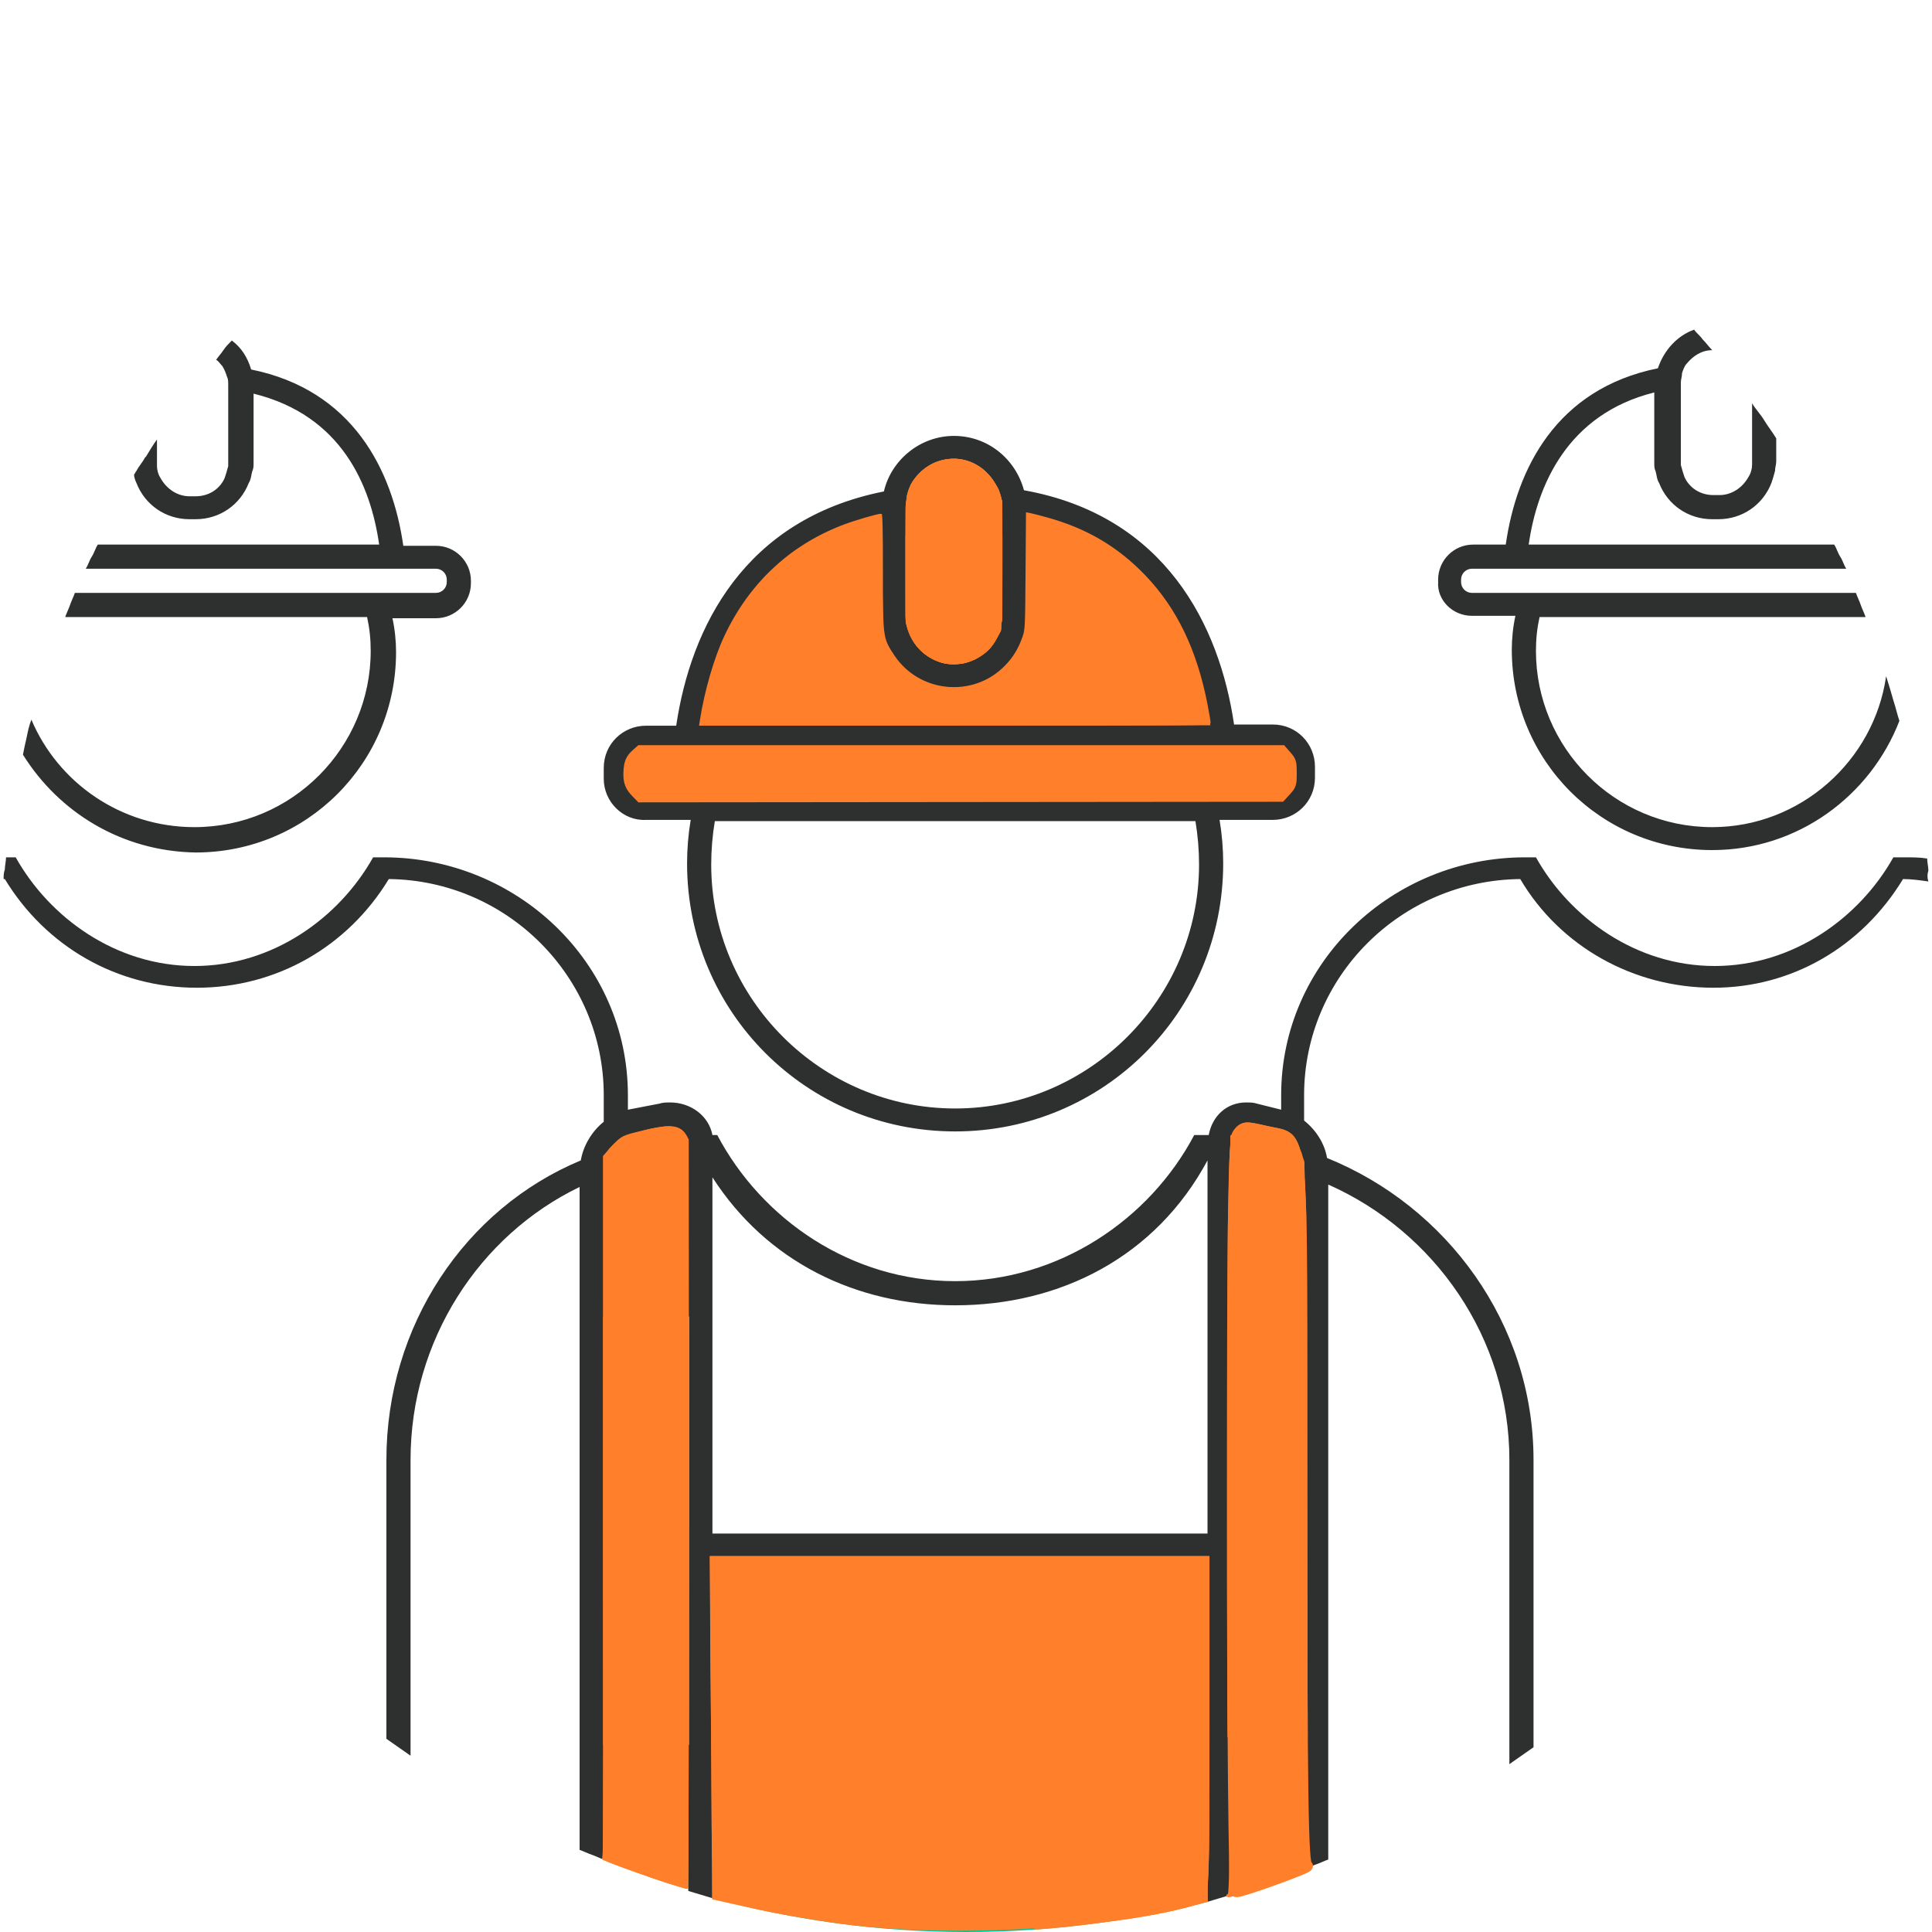 <?xml version="1.0" encoding="UTF-8" standalone="no"?>
<svg
   xmlns:dc="http://purl.org/dc/elements/1.1/"
   xmlns:cc="http://creativecommons.org/ns#"
   xmlns:rdf="http://www.w3.org/1999/02/22-rdf-syntax-ns#"
   xmlns:svg="http://www.w3.org/2000/svg"
   xmlns="http://www.w3.org/2000/svg"
   xmlns:sodipodi="http://sodipodi.sourceforge.net/DTD/sodipodi-0.dtd"
   xmlns:inkscape="http://www.inkscape.org/namespaces/inkscape"
   id="offer"
   width="160"
   height="160"
   viewBox="0 0 160 160"
   version="1.1"
   sodipodi:docname="crumb_icons-19.svg"
   inkscape:version="0.92.1 r15371">
  <defs
     id="defs1161" />
  <sodipodi:namedview
     pagecolor="#ffffff"
     bordercolor="#666666"
     borderopacity="1"
     objecttolerance="10"
     gridtolerance="10"
     guidetolerance="10"
     inkscape:pageopacity="0"
     inkscape:pageshadow="2"
     inkscape:window-width="1440"
     inkscape:window-height="855"
     id="namedview1159"
     showgrid="false"
     inkscape:zoom="9.8029064"
     inkscape:cx="83.917557"
     inkscape:cy="100.48394"
     inkscape:window-x="0"
     inkscape:window-y="0"
     inkscape:window-maximized="1"
     inkscape:current-layer="offer" />
  <style
     id="style1152"><![CDATA[
	.st0{fill:#B8B8B8;}
	.st1{fill:#FC6454;}
	.st2{fill:#2E302F;}
	.st3{fill:#00C492;}
]]></style>
  <path
     class="st3"
     d="M59 129h41v28.5c-6.4 1.6-13.1 2.5-20 2.5-7.3 0-14.3-1-21-2.8V129zm-3.6-35.7H55l-2.7.6c-.1 0-.2.1-.3.1-.4.1-.7.3-1 .6l-.5.5c-.3.4-.5.8-.5 1.2V154c1.3.5 2.7 1 4 1.5.3.1.7.2 1 .3.3.1.7.2 1 .3.3.1.7.2 1 .3V94.7c0-.3-.1-.5-.2-.7-.3-.4-.8-.7-1.4-.7zm52.6 3c-.1-.4-.3-.8-.5-1.2-.1-.2-.3-.3-.4-.5-.3-.3-.6-.5-1-.6-.1 0-.1 0-.2-.1l-2.3-.6h-.4c-.6 0-.9.4-1.1.8-.1.3-.1.5-.1.6V156.9c.3-.1.7-.2 1-.3 1.7-.5 3.4-1.1 5-1.7V96.6v-.3zM61.4 60H100.2c-.9-6.8-4.3-15.3-15.2-17.5v8.7c0 .3-.1.7-.1 1-.6 2.8-3 4.8-5.9 4.8-2.9 0-5.3-2-5.9-4.7-.1-.3-.1-.7-.1-1v-8.7C62.3 44.9 58.9 53.3 58 60H61.4zm45.6 4.5v-.9c0-.8-.7-1.5-1.5-1.5H53.6c-.8 0-1.5.7-1.5 1.5v.9c0 .8.7 1.5 1.5 1.5h52c.7 0 1.4-.7 1.4-1.5zM79 55c1.9 0 3.6-1.4 3.9-3.2 0-.2.1-.5.1-.8v-9c0-.3 0-.5-.1-.8-.1-.4-.2-.7-.4-1-.7-1.3-2-2.2-3.5-2.2-1.6 0-2.9.9-3.6 2.2-.2.3-.3.7-.4 1 0 .2-.1.5-.1.8v9c0 .3 0 .5.1.8.5 1.8 2.1 3.2 4 3.2z"
     id="path1154" />
  <path
     class="st2"
     d="M1.9 62.5c.1-.5.2-1 .3-1.4.1-.5.2-1 .4-1.5 2.2 5.2 7.4 8.9 13.5 8.9 8.1 0 14.6-6.6 14.6-14.6 0-1-.1-1.9-.3-2.8h-25c.1-.3.3-.7.4-1 .1-.3.3-.7.4-1H36.1c.5 0 .9-.4.9-.9V48c0-.5-.4-.9-.9-.9h-29c.2-.3.3-.7.5-1 .2-.3.3-.7.5-1H31.4c-.7-4.9-3.1-10.7-10.4-12.5v5.7c0 .3 0 .5-.1.7-.1.3-.1.7-.3 1-.7 1.8-2.4 3-4.4 3h-.5c-2 0-3.7-1.2-4.4-3-.1-.2-.2-.5-.2-.7.1-.1.1-.2.2-.3.2-.4.5-.7.7-1.1l.1-.1c.3-.5.6-1 .9-1.4V38.6c0 .3.1.7.3 1 .5.9 1.4 1.5 2.4 1.5h.5c1.1 0 2-.6 2.4-1.5.1-.3.2-.6.3-1v-6.7c0-.3 0-.5-.1-.7-.1-.3-.2-.6-.4-.9-.2-.2-.3-.4-.5-.5.2-.3.4-.5.6-.8.2-.3.4-.5.7-.8.8.6 1.3 1.4 1.6 2.4 8.4 1.7 11.7 8.3 12.6 14.6h2.7c1.6 0 2.9 1.3 2.9 2.9v.2c0 1.6-1.3 2.9-2.9 2.9h-3.6c.2.9.3 1.9.3 2.8 0 9.2-7.4 16.6-16.6 16.6-6.1-.1-11.3-3.3-14.3-8.1zM159.7 73c-.7-.1-1.4-.2-2.1-.2-3.4 5.6-9.2 9-15.7 9-6.6 0-12.7-3.4-16-9-9.9.1-17.9 8.1-17.9 17.9v2.1c1 .8 1.7 1.9 1.9 3.1 9.9 4 17.1 13.7 17.1 25v23.8c-.3.2-.7.5-1 .7-.3.2-.7.5-1 .7v-25.2c0-10.1-6.2-18.9-15-22.8V154c-.3.1-.7.3-1 .4s-.7.3-1 .4V96.6v-.3c-.1-.4-.3-.8-.5-1.2-.1-.2-.3-.3-.4-.5-.3-.3-.6-.5-1-.6-.1 0-.1 0-.2-.1l-2.3-.6h-.4c-.6 0-.9.4-1.1.8-.1.3-.1.5-.1.6V156.9c-.3.1-.7.2-1 .3s-.7.2-1 .3V129H59v28.2c-.3-.1-.7-.2-1-.3-.3-.1-.7-.2-1-.3V94.7c0-.3-.1-.5-.2-.7-.3-.5-.8-.7-1.4-.7H55l-2.7.6c-.1 0-.2.1-.3.1-.4.1-.7.3-1 .6l-.5.5c-.3.4-.5.8-.5 1.2V154c-.3-.1-.7-.3-1-.4-.3-.1-.7-.3-1-.4V98.3c-8.3 4-14 12.7-14 22.6v24.5c-.3-.2-.7-.5-1-.7-.3-.2-.7-.5-1-.7v-23.1c0-11.1 6.5-20.8 16.1-24.8.2-1.2.9-2.4 1.9-3.2v-2.2c0-9.8-8-17.8-17.8-17.9-3.4 5.6-9.3 9-15.9 9S3.8 78.4.4 72.8H.3c0-.3 0-.5.1-.8 0-.3.1-.7.1-1h.8c2.8 5 8.3 9 14.8 9s12-4 14.8-9h.9c11 0 20.2 8.7 20.2 19.7v1.2l2.6-.5c.3-.1.6-.1.9-.1 1.7 0 3.2 1.1 3.5 2.7h.4c3.7 7 11.1 12.1 19.7 12.1S95.2 101 98.9 94h1.2c.3-1.6 1.5-2.7 3.1-2.7.3 0 .6 0 .9.1l2 .5v-1.2c0-11 9.2-19.7 20.2-19.7h.9c2.8 5 8.3 9 14.8 9s12-4 14.8-9h.9c.7 0 1.3 0 1.9.1 0 .3.1.7.1 1-.1.3-.1.6 0 .9zM59 127h41V96.1c-4.3 8-12.2 12-20.9 12-8.2 0-15.6-3.6-20.1-10.6V127zm62.9-76h3.6c-.2.9-.3 1.9-.3 2.8 0 9.2 7.4 16.6 16.6 16.6 7.1 0 13.1-4.5 15.5-10.7-.2-.6-.3-1.1-.5-1.7-.2-.7-.4-1.4-.6-2-1 7-7.1 12.5-14.4 12.5-8.1 0-14.6-6.6-14.6-14.6 0-1 .1-1.9.3-2.8h27c-.1-.3-.3-.7-.4-1-.1-.3-.3-.7-.4-1h-31.8c-.5 0-.9-.4-.9-.9V48c0-.5.4-.9.9-.9h31c-.2-.3-.3-.7-.5-1-.2-.3-.3-.7-.5-1H126.6c.7-4.9 3.2-10.8 10.4-12.6v5.8c0 .3 0 .5.1.7.1.3.1.7.3 1 .7 1.8 2.4 3 4.4 3h.5c2 0 3.7-1.2 4.4-3 .1-.3.2-.6.3-1 0-.3.1-.5.1-.8v-1.9c-.3-.5-.7-1-1-1.5-.3-.5-.7-.9-1-1.4v5.1c0 .3-.1.7-.3 1-.5.9-1.4 1.5-2.4 1.5h-.5c-1.1 0-2-.6-2.4-1.5-.1-.3-.2-.6-.3-1v-6.8c0-.3.1-.5.1-.8.1-.3.2-.6.4-.8.5-.6 1.2-1.1 2.1-1.1-.3-.3-.5-.6-.8-.9-.2-.3-.5-.5-.7-.8-1.4.5-2.5 1.7-3 3.2-8.4 1.7-11.7 8.3-12.6 14.6H122c-1.6 0-2.9 1.3-2.9 2.9v.2c-.1 1.5 1.2 2.8 2.8 2.8zM50 64.5v-.9c0-2 1.6-3.5 3.5-3.5H56C57.2 52 61.6 43 73.2 40.7c.6-2.6 3-4.6 5.8-4.6s5.1 1.9 5.8 4.5C96.5 42.7 101 51.8 102.2 60h3.2c2 0 3.5 1.6 3.5 3.5v.9c0 2-1.6 3.5-3.5 3.5H101c.2 1.2.3 2.4.3 3.6 0 12.3-9.9 22.2-22.2 22.2-12.3 0-22.2-9.9-22.2-22.2 0-1.2.1-2.4.3-3.6h-3.7c-1.9.1-3.5-1.5-3.5-3.4zm2 0c0 .8.7 1.5 1.5 1.5h52c.8 0 1.5-.7 1.5-1.5v-.9c0-.8-.7-1.5-1.5-1.5H53.6c-.8 0-1.5.7-1.5 1.5v.9zm23.1-23.3c0 .2-.1.5-.1.8v9c0 .3 0 .5.1.8.4 1.8 2 3.2 3.9 3.2s3.6-1.4 3.9-3.2c0-.2.1-.5.1-.8v-9c0-.3 0-.5-.1-.8-.1-.4-.2-.7-.4-1-.7-1.3-2-2.2-3.5-2.2-1.6 0-2.9.9-3.6 2.2-.1.3-.3.7-.3 1zM58 60H100.2c-.9-6.8-4.3-15.3-15.2-17.5v8.7c0 .3-.1.7-.1 1-.6 2.8-3 4.8-5.9 4.8-2.9 0-5.3-2-5.9-4.7-.1-.3-.1-.7-.1-1v-8.7C62.3 44.9 58.9 53.3 58 60zm41 8H59.2c-.2 1.2-.3 2.4-.3 3.6 0 11.1 9.1 20.2 20.2 20.2s20.2-9.1 20.2-20.2c0-1.2-.1-2.4-.3-3.6z"
     id="path1156" />
  <path
     style="fill:#ff7f2a;fill-opacity:1;stroke:#ff7f2a;stroke-width:0.129;stroke-linecap:round;stroke-linejoin:miter;stroke-opacity:1;paint-order:markers fill stroke"
     d="m 58.126,59.456 c 0.199,-1.366 0.889,-4.103 1.253,-4.974 0.107,-0.256 0.272,-0.668 0.366,-0.916 0.619,-1.63 1.901,-3.727 3.238,-5.292 0.765,-0.896 2.715,-2.607 3.178,-2.789 0.106,-0.042 0.367,-0.205 0.579,-0.363 0.346,-0.257 1.801,-0.983 3.026,-1.511 0.397,-0.171 1.527,-0.516 2.795,-0.852 l 0.413,-0.11 0.038,4.982 0.038,4.982 0.489,0.99 c 0.655,1.325 1.564,2.241 2.805,2.827 2.021,0.954 4.496,0.732 6.247,-0.559 0.967,-0.713 1.601,-1.577 2.119,-2.886 0.299,-0.755 0.306,-0.879 0.351,-5.569 0.025,-2.638 0.095,-4.796 0.155,-4.796 0.204,0 1.738,0.405 2.511,0.663 1.394,0.465 3.842,1.743 4.957,2.587 2.95,2.232 5.247,5.625 6.476,9.561 0.287,0.919 0.698,2.742 0.923,4.088 l 0.08,0.483 H 79.105 58.046 Z"
     id="path1165"
     inkscape:connector-curvature="0" />
  <path
     style="fill:#ff7f2a;fill-opacity:1;stroke:#ff7f2a;stroke-width:0.129;stroke-linecap:round;stroke-linejoin:miter;stroke-opacity:1;paint-order:markers fill stroke"
     d="m 78.104,54.85 c -1.07,-0.269 -2.326,-1.417 -2.749,-2.515 -0.227,-0.589 -0.245,-1.033 -0.245,-5.979 0,-5.305 0.002,-5.348 0.296,-5.987 0.386,-0.838 1.38,-1.778 2.163,-2.045 0.337,-0.115 1.002,-0.209 1.477,-0.209 0.708,0 0.996,0.069 1.582,0.377 0.824,0.433 1.104,0.672 1.526,1.298 0.788,1.17 0.761,0.909 0.718,6.92 l -0.039,5.503 -0.365,0.644 c -0.518,0.914 -0.807,1.186 -1.731,1.627 -0.89,0.425 -1.861,0.559 -2.634,0.365 z"
     id="path1167"
     inkscape:connector-curvature="0" />
  <path
     style="fill:#ff7f2a;fill-opacity:1;stroke:#ff7f2a;stroke-width:0.006;stroke-linecap:round;stroke-linejoin:miter;stroke-opacity:1;paint-order:markers fill stroke"
     d="m 82.908,51.161 c 0.001,-0.126 0.01,-1.321 0.019,-2.656 0.009,-1.335 0.018,-2.612 0.02,-2.838 l 0.004,-0.411 h 0.022 0.022 l -0.002,2.957 c -0.002,3.188 1.84e-4,2.957 -0.027,3.117 -0.011,0.063 -0.009,0.06 -0.036,0.06 h -0.025 z"
     id="path1169"
     inkscape:connector-curvature="0" />
  <path
     style="fill:#ff7f2a;fill-opacity:1;stroke:#ff7f2a;stroke-width:0.004;stroke-linecap:round;stroke-linejoin:miter;stroke-opacity:1;paint-order:markers fill stroke"
     d="m 82.95,45.168 c 4.6e-5,-0.047 0.002,-0.408 0.004,-0.802 0.005,-0.946 -7.56e-4,-1.741 -0.016,-2.172 -0.007,-0.195 -0.02,-0.458 -0.026,-0.513 l -0.002,-0.022 h 0.041 0.041 l 0.003,0.05 c 0.001,0.027 0.003,0.836 0.003,1.797 l 1.6e-5,1.747 h -0.023 -0.023 l 8.4e-5,-0.085 z"
     id="path1171"
     inkscape:connector-curvature="0" />
  <path
     style="fill:#ff7f2a;fill-opacity:1;stroke:#ff7f2a;stroke-width:0.004;stroke-linecap:round;stroke-linejoin:miter;stroke-opacity:1;paint-order:markers fill stroke"
     d="m 85.001,44.187 c 0,-0.926 0.001,-1.684 0.003,-1.684 0.004,0 0.209,0.042 0.237,0.049 l 0.023,0.006 -0.025,-0.001 c -0.027,-0.001 -0.056,0.005 -0.068,0.016 -0.013,0.011 -0.025,0.033 -0.031,0.06 -0.043,0.183 -0.091,1.392 -0.122,3.091 -0.003,0.14 -0.003,0.147 -0.01,0.147 -0.007,0 -0.007,-0.048 -0.007,-1.684 z"
     id="path1173"
     inkscape:connector-curvature="0" />
  <path
     style="fill:#ff7f2a;fill-opacity:1;stroke:#ff7f2a;stroke-width:0.004;stroke-linecap:round;stroke-linejoin:miter;stroke-opacity:1;paint-order:markers fill stroke"
     d="m 82.91,41.635 c -0.001,-0.011 -0.007,-0.071 -0.012,-0.132 -0.024,-0.263 -0.06,-0.488 -0.11,-0.669 -0.028,-0.104 -0.018,-0.086 0.02,0.036 0.025,0.08 0.052,0.175 0.067,0.234 0.017,0.068 0.03,0.115 0.039,0.141 0.033,0.097 0.067,0.267 0.075,0.376 l 0.003,0.034 h -0.039 -0.039 z"
     id="path1175"
     inkscape:connector-curvature="0" />
  <path
     style="fill:#ff7f2a;fill-opacity:1;stroke:#ff7f2a;stroke-width:0.004;stroke-linecap:round;stroke-linejoin:miter;stroke-opacity:1;paint-order:markers fill stroke"
     d="m 81.311,38.813 c -0.11,-0.076 -0.246,-0.158 -0.42,-0.254 -0.626,-0.347 -0.924,-0.455 -1.369,-0.493 -0.229,-0.02 -0.565,-0.021 -0.807,-0.004 -0.325,0.023 -0.659,0.071 -0.919,0.131 -0.036,0.008 -0.068,0.015 -0.07,0.015 -0.004,-2.52e-4 0.022,-0.011 0.031,-0.013 0.002,-4.73e-4 0.015,-0.004 0.029,-0.009 0.027,-0.009 0.065,-0.02 0.104,-0.031 0.013,-0.004 0.028,-0.008 0.033,-0.01 0.005,-0.002 0.02,-0.006 0.033,-0.009 0.013,-0.003 0.037,-0.009 0.055,-0.014 0.137,-0.035 0.302,-0.067 0.414,-0.08 0.011,-0.001 0.022,-0.003 0.025,-0.004 0.018,-0.005 0.232,-0.025 0.33,-0.031 0.068,-0.004 0.309,-0.005 0.381,-0.002 0.431,0.02 0.836,0.109 1.238,0.271 0.029,0.012 0.061,0.025 0.07,0.029 0.01,0.004 0.04,0.018 0.068,0.031 0.159,0.071 0.348,0.174 0.498,0.271 0.025,0.016 0.047,0.03 0.049,0.031 0.002,8.71e-4 0.005,0.003 0.006,0.004 0.001,0.001 0.025,0.018 0.053,0.036 0.028,0.019 0.054,0.037 0.059,0.04 0.004,0.003 0.033,0.025 0.064,0.048 0.031,0.023 0.058,0.043 0.059,0.044 0.001,0.001 0.011,0.009 0.022,0.017 0.021,0.015 0.037,0.031 0.031,0.03 -0.002,-2.07e-4 -0.032,-0.02 -0.066,-0.043 z"
     id="path1177"
     inkscape:connector-curvature="0" />
  <path
     style="fill:#ff7f2a;fill-opacity:1;stroke:#ff7f2a;stroke-width:0.004;stroke-linecap:round;stroke-linejoin:miter;stroke-opacity:1;paint-order:markers fill stroke"
     d="m 75.387,40.248 c -2.23e-4,-0.015 0.022,-0.063 0.061,-0.132 0.008,-0.015 0.02,-0.036 0.026,-0.047 0.006,-0.011 0.016,-0.028 0.022,-0.037 0.006,-0.009 0.011,-0.018 0.011,-0.019 0,-0.002 0.028,-0.047 0.067,-0.109 0.004,-0.006 0.025,-0.038 0.096,-0.144 0.007,-0.011 0.016,-0.022 0.019,-0.025 0.003,-0.003 0.005,-0.007 0.005,-0.008 0,-0.002 0.003,-0.006 0.007,-0.011 0.004,-0.004 0.013,-0.016 0.02,-0.027 0.014,-0.02 0.018,-0.026 0.026,-0.035 0.003,-0.003 0.005,-0.006 0.005,-0.008 0,-0.007 0.145,-0.187 0.215,-0.266 0.095,-0.108 0.227,-0.243 0.316,-0.324 0.016,-0.015 0.037,-0.034 0.047,-0.043 0.01,-0.009 0.042,-0.037 0.072,-0.062 0.03,-0.025 0.058,-0.049 0.062,-0.053 0.038,-0.033 0.191,-0.149 0.207,-0.158 0.004,-0.002 0.009,-0.006 0.01,-0.007 0.004,-0.006 0.16,-0.109 0.164,-0.109 0.003,0 -0.025,0.022 -0.062,0.048 -0.347,0.249 -0.708,0.595 -0.982,0.94 -0.159,0.2 -0.294,0.404 -0.39,0.586 -0.015,0.029 -0.028,0.051 -0.028,0.048 z"
     id="path1179"
     inkscape:connector-curvature="0" />
  <path
     style="fill:#ff7f2a;fill-opacity:1;stroke:#ff7f2a;stroke-width:0.004;stroke-linecap:round;stroke-linejoin:miter;stroke-opacity:1;paint-order:markers fill stroke"
     d="m 75,43.615 c 5.9e-5,-0.91 0.002,-1.623 0.004,-1.669 0.006,-0.126 0.016,-0.205 0.059,-0.442 0.028,-0.153 0.035,-0.209 0.039,-0.302 0.005,-0.107 0.02,-0.209 0.03,-0.209 0.003,0 0.005,0.003 0.003,0.007 -0.004,0.013 -0.022,0.16 -0.029,0.245 -0.043,0.476 -0.056,1.115 -0.061,2.972 l -0.003,0.987 h -0.021 -0.021 z"
     id="path1181"
     inkscape:connector-curvature="0" />
  <path
     style="fill:#ff7f2a;fill-opacity:1;stroke:#ff7f2a;stroke-width:0.004;stroke-linecap:round;stroke-linejoin:miter;stroke-opacity:1;paint-order:markers fill stroke"
     d="m 75.001,48.777 v -2.105 h 0.021 0.021 l 0.002,1.313 c 0.003,1.608 0.01,2.272 0.029,2.822 l 0.003,0.075 h -0.038 -0.038 z"
     id="path1183"
     inkscape:connector-curvature="0" />
  <path
     style="fill:#ff7f2a;fill-opacity:1;stroke:#ff7f2a;stroke-width:0.004;stroke-linecap:round;stroke-linejoin:miter;stroke-opacity:1;paint-order:markers fill stroke"
     d="m 75.003,45.938 v -0.729 h 0.02 0.02 v 0.729 0.729 h -0.02 -0.02 z"
     id="path1185"
     inkscape:connector-curvature="0" />
  <path
     style="fill:#ff7f2a;fill-opacity:1;stroke:#ff7f2a;stroke-width:0.004;stroke-linecap:round;stroke-linejoin:miter;stroke-opacity:1;paint-order:markers fill stroke"
     d="m 76.438,54.029 c -0.109,-0.095 -0.25,-0.231 -0.343,-0.333 -0.476,-0.521 -0.807,-1.139 -0.974,-1.819 -0.011,-0.047 -0.027,-0.106 -0.035,-0.132 -0.034,-0.112 -0.059,-0.231 -0.071,-0.347 -0.008,-0.074 -0.013,-0.245 -0.014,-0.394 l -7.3e-5,-0.116 h 0.037 c 0.035,0 0.037,4.18e-4 0.039,0.009 9.84e-4,0.005 0.003,0.043 0.004,0.085 0.004,0.139 0.017,0.35 0.03,0.504 0.025,0.296 0.06,0.502 0.117,0.688 0.149,0.483 0.459,0.99 0.897,1.465 0.089,0.096 0.267,0.272 0.357,0.351 0.04,0.035 0.076,0.067 0.08,0.071 0.007,0.007 0.007,0.007 -0.036,0.007 h -0.044 z"
     id="path1187"
     inkscape:connector-curvature="0" />
  <path
     style="fill:#ff7f2a;fill-opacity:1;stroke:#ff7f2a;stroke-width:0.004;stroke-linecap:round;stroke-linejoin:miter;stroke-opacity:1;paint-order:markers fill stroke"
     d="m 77.366,54.633 c -0.314,-0.149 -0.582,-0.318 -0.848,-0.535 l -0.029,-0.024 0.041,-0.002 0.041,-0.002 0.059,0.048 c 0.258,0.212 0.527,0.395 0.767,0.521 0.048,0.025 0.057,0.031 0.049,0.03 -0.002,-1.15e-4 -0.037,-0.017 -0.079,-0.036 z"
     id="path1189"
     inkscape:connector-curvature="0" />
  <path
     style="fill:#ff7f2a;fill-opacity:1;stroke:#ff7f2a;stroke-width:0.004;stroke-linecap:round;stroke-linejoin:miter;stroke-opacity:1;paint-order:markers fill stroke"
     d="m 79.145,54.991 c 0.186,-0.017 0.322,-0.036 0.486,-0.068 0.372,-0.073 0.74,-0.195 1.108,-0.366 0.095,-0.044 0.326,-0.161 0.412,-0.208 0.043,-0.024 0.08,-0.043 0.08,-0.042 0.001,0.001 -0.04,0.03 -0.043,0.03 -0.001,0 -0.013,0.007 -0.026,0.017 -0.014,0.009 -0.028,0.019 -0.032,0.021 -0.004,0.003 -0.025,0.015 -0.045,0.028 -0.04,0.025 -0.046,0.028 -0.112,0.066 -0.056,0.032 -0.076,0.043 -0.111,0.061 -0.04,0.021 -0.191,0.096 -0.193,0.096 -0.001,0 -0.018,0.008 -0.038,0.017 -0.02,0.009 -0.069,0.031 -0.11,0.047 -0.041,0.017 -0.079,0.033 -0.086,0.035 -0.029,0.012 -0.135,0.05 -0.195,0.07 -0.219,0.073 -0.461,0.13 -0.674,0.16 -0.025,0.004 -0.051,0.007 -0.059,0.008 -0.089,0.013 -0.287,0.029 -0.342,0.028 -0.019,-3.57e-4 -0.028,-0.001 -0.02,-0.002 z"
     id="path1191"
     inkscape:connector-curvature="0" />
  <path
     style="fill:#ff7f2a;fill-opacity:1;stroke:#ff7f2a;stroke-width:0.004;stroke-linecap:round;stroke-linejoin:miter;stroke-opacity:1;paint-order:markers fill stroke"
     d="m 82.905,51.539 -4.72e-4,-0.146 h 0.025 0.025 l -0.002,0.013 c -0.001,0.007 -0.011,0.062 -0.021,0.122 -0.011,0.06 -0.021,0.12 -0.023,0.133 -0.003,0.017 -0.004,-0.018 -0.004,-0.122 z"
     id="path1193"
     inkscape:connector-curvature="0" />
  <path
     style="fill:#ff7f2a;fill-opacity:1;stroke:#ff7f2a;stroke-opacity:1;stroke-linejoin:miter;stroke-linecap:round;paint-order:markers fill stroke"
     d="m 52.749,65.61 c -0.506,-0.516 -0.65,-0.896 -0.62,-1.638 0.031,-0.771 0.158,-1.078 0.61,-1.48 l 0.317,-0.281 h 26.53 26.53 l 0.388,0.442 c 0.36,0.41 0.388,0.509 0.388,1.377 0,0.89 -0.021,0.957 -0.428,1.402 l -0.428,0.467 -26.478,0.024 -26.478,0.024 z"
     id="path1195"
     inkscape:connector-curvature="0" />
  <path
     style="fill:#ff7f2a;fill-opacity:1;stroke:#ff7f2a;stroke-width:0.004;stroke-linecap:round;stroke-linejoin:miter;stroke-opacity:1;paint-order:markers fill stroke"
     d="m 52.719,65.694 c -0.299,-0.227 -0.507,-0.545 -0.584,-0.896 -0.015,-0.068 -0.014,-0.077 0.002,-0.021 0.088,0.299 0.247,0.549 0.545,0.858 0.083,0.086 0.092,0.096 0.088,0.096 -0.002,-2.4e-5 -0.025,-0.016 -0.051,-0.036 z"
     id="path1199"
     inkscape:connector-curvature="0" />
  <path
     style="fill:#ff7f2a;fill-opacity:1;stroke:#ff7f2a;stroke-width:0.004;stroke-linecap:round;stroke-linejoin:miter;stroke-opacity:1;paint-order:markers fill stroke"
     d="m 53.261,62.144 c 0.013,-0.005 0.13,-0.027 0.184,-0.034 0.047,-0.006 0.148,-0.007 1.401,-0.008 l 1.351,-0.001 v 0.024 0.024 l -1.472,-2.48e-4 c -0.809,-1.36e-4 -1.468,-0.002 -1.464,-0.003 z"
     id="path1201"
     inkscape:connector-curvature="0" />
  <path
     style="fill:#ff7f2a;fill-opacity:1;stroke:#ff7f2a;stroke-width:0.004;stroke-linecap:round;stroke-linejoin:miter;stroke-opacity:1;paint-order:markers fill stroke"
     d="m 56.202,62.123 v -0.023 h 2.957 2.957 v 0.023 0.023 h -2.957 -2.957 z"
     id="path1207"
     inkscape:connector-curvature="0" />
  <path
     style="fill:#ff7f2a;fill-opacity:1;stroke:#ff7f2a;stroke-width:0.004;stroke-linecap:round;stroke-linejoin:miter;stroke-opacity:1;paint-order:markers fill stroke"
     d="m 62.119,62.125 v -0.023 h 3.107 3.107 v 0.023 0.023 h -3.107 -3.107 z"
     id="path1209"
     inkscape:connector-curvature="0" />
  <path
     style="fill:#ff7f2a;fill-opacity:1;stroke:#ff7f2a;stroke-width:0.004;stroke-linecap:round;stroke-linejoin:miter;stroke-opacity:1;paint-order:markers fill stroke"
     d="m 79.49,62.124 v -0.021 h 4.139 4.139 v 0.021 0.021 h -4.139 -4.139 z"
     id="path1211"
     inkscape:connector-curvature="0" />
  <path
     style="fill:#ff7f2a;fill-opacity:1;stroke:#ff7f2a;stroke-width:0.004;stroke-linecap:round;stroke-linejoin:miter;stroke-opacity:1;paint-order:markers fill stroke"
     d="m 87.773,62.124 v -0.023 h 2.035 2.035 v 0.023 0.023 h -2.035 -2.035 z"
     id="path1213"
     inkscape:connector-curvature="0" />
  <path
     style="fill:#ff7f2a;fill-opacity:1;stroke:#ff7f2a;stroke-width:0.004;stroke-linecap:round;stroke-linejoin:miter;stroke-opacity:1;paint-order:markers fill stroke"
     d="m 91.846,62.124 v -0.021 h 2.775 2.775 v 0.021 0.021 H 94.622 91.846 Z"
     id="path1215"
     inkscape:connector-curvature="0" />
  <path
     style="fill:#ff7f2a;fill-opacity:1;stroke:#ff7f2a;stroke-width:0.004;stroke-linecap:round;stroke-linejoin:miter;stroke-opacity:1;paint-order:markers fill stroke"
     d="m 97.401,62.124 v -0.021 h 1.41 1.41 v 0.021 0.021 h -1.41 -1.41 z"
     id="path1217"
     inkscape:connector-curvature="0" />
  <path
     style="fill:#ff7f2a;fill-opacity:1;stroke:#ff7f2a;stroke-width:0.004;stroke-linecap:round;stroke-linejoin:miter;stroke-opacity:1;paint-order:markers fill stroke"
     d="m 100.225,62.123 v -0.023 h 1.979 1.979 v 0.023 0.023 h -1.979 -1.979 z"
     id="path1219"
     inkscape:connector-curvature="0" />
  <path
     style="fill:#ff7f2a;fill-opacity:1;stroke:#ff7f2a;stroke-width:0.004;stroke-linecap:round;stroke-linejoin:miter;stroke-opacity:1;paint-order:markers fill stroke"
     d="m 104.185,62.124 v -0.025 l 0.663,1.4e-5 c 0.659,1.4e-5 0.739,0.001 0.833,0.014 0.051,0.007 0.159,0.028 0.168,0.033 0.003,0.002 -0.356,0.003 -0.829,0.004 l -0.835,1.18e-4 z"
     id="path1221"
     inkscape:connector-curvature="0" />
  <path
     style="fill:#ff7f2a;fill-opacity:1;stroke:#ff7f2a;stroke-width:0.004;stroke-linecap:round;stroke-linejoin:miter;stroke-opacity:1;paint-order:markers fill stroke"
     d="m 106.956,64.143 c 0.002,-0.271 -0.003,-0.55 -0.011,-0.661 -0.025,-0.349 -0.088,-0.508 -0.298,-0.761 -0.033,-0.04 -0.23,-0.266 -0.271,-0.312 -0.018,-0.02 -0.011,-0.018 0.015,0.004 0.012,0.01 0.028,0.023 0.035,0.028 0.055,0.041 0.173,0.157 0.217,0.213 0.006,0.008 0.016,0.02 0.02,0.025 0.013,0.015 0.013,0.015 0.035,0.045 0.011,0.015 0.022,0.029 0.024,0.031 0.006,0.007 0.05,0.074 0.053,0.08 0.001,0.003 0.006,0.011 0.009,0.016 0.016,0.024 0.056,0.098 0.075,0.138 0.044,0.091 0.088,0.219 0.106,0.309 0.004,0.021 0.009,0.043 0.01,0.047 0.002,0.009 0.015,0.099 0.019,0.131 10e-4,0.012 0.003,0.229 0.004,0.483 l 0.002,0.462 h -0.023 -0.023 z"
     id="path1223"
     inkscape:connector-curvature="0" />
  <path
     style="fill:#ff7f2a;fill-opacity:1;stroke:#ff7f2a;stroke-width:0.004;stroke-linecap:round;stroke-linejoin:miter;stroke-opacity:1;paint-order:markers fill stroke"
     d="m 106.275,65.734 c 0.396,-0.431 0.43,-0.471 0.502,-0.579 0.114,-0.171 0.156,-0.328 0.172,-0.639 0.002,-0.044 0.004,-0.082 0.004,-0.085 0,-0.004 0.006,-0.005 0.024,-0.005 h 0.024 l -0.002,0.083 c -0.004,0.13 -0.016,0.22 -0.043,0.33 -0.095,0.379 -0.347,0.72 -0.69,0.934 -0.022,0.014 -0.042,0.026 -0.046,0.027 -0.004,0.001 0.021,-0.028 0.056,-0.066 z"
     id="path1225"
     inkscape:connector-curvature="0" />
  <path
     style="fill:#ff7f2a;fill-opacity:1;stroke:#ff7f2a;stroke-width:0.004;stroke-linecap:round;stroke-linejoin:miter;stroke-opacity:1;paint-order:markers fill stroke"
     d="m 98.594,64.521 v -1.48 h 4.139 4.139 v 1.025 1.025 l -0.021,0.043 c -0.111,0.225 -0.284,0.43 -0.491,0.58 -0.043,0.031 -0.112,0.075 -0.148,0.095 -0.018,0.01 -0.038,0.027 -0.062,0.056 -0.004,0.004 -0.023,0.026 -0.044,0.048 -0.02,0.022 -0.038,0.042 -0.038,0.044 -7.2e-4,0.002 -0.051,0.003 -0.112,0.003 -0.111,0 -0.111,1.1e-5 -0.178,0.013 -0.037,0.007 -0.091,0.017 -0.12,0.02 -0.05,0.007 -0.216,0.007 -3.558,0.008 l -3.505,10e-4 z"
     id="path1227"
     inkscape:connector-curvature="0" />
  <path
     style="fill:#ff7f2a;fill-opacity:1;stroke:#ff7f2a;stroke-width:0.022;stroke-linecap:round;stroke-linejoin:miter;stroke-opacity:1;paint-order:markers fill stroke"
     d="m 78.463,54.972 c -0.085,-0.012 -0.252,-0.046 -0.371,-0.076 -1.147,-0.29 -2.11,-1.068 -2.649,-2.14 -0.148,-0.294 -0.223,-0.493 -0.334,-0.886 l -0.093,-0.331 -0.006,-3.585 -0.006,-3.585 h 4 4 l -5e-6,3.386 c -5e-6,3.293 -0.001,3.394 -0.045,3.652 -0.025,0.146 -0.051,0.389 -0.058,0.541 -0.013,0.271 -0.015,0.279 -0.101,0.427 -0.048,0.083 -0.137,0.252 -0.198,0.376 -0.136,0.276 -0.305,0.538 -0.514,0.799 -0.451,0.562 -1.149,1.029 -1.892,1.267 -0.415,0.133 -0.607,0.162 -1.114,0.17 -0.255,0.004 -0.533,-0.002 -0.618,-0.014 z"
     id="path1229"
     inkscape:connector-curvature="0" />
  <path
     style="fill:#ff7f2a;fill-opacity:1;stroke:#ff7f2a;stroke-width:0.022;stroke-linecap:round;stroke-linejoin:miter;stroke-opacity:1;paint-order:markers fill stroke"
     d="m 78.579,54.985 c -0.75,-0.074 -1.573,-0.446 -2.188,-0.988 -0.481,-0.424 -0.867,-0.98 -1.115,-1.605 -0.113,-0.284 -0.243,-0.779 -0.267,-1.018 -0.015,-0.145 -0.02,-1.85 -0.015,-4.928 0.007,-4.335 0.011,-4.721 0.045,-4.883 0.021,-0.097 0.047,-0.267 0.057,-0.378 0.019,-0.199 0.089,-0.439 0.244,-0.842 0.13,-0.338 0.401,-0.734 0.752,-1.098 0.686,-0.712 1.516,-1.123 2.48,-1.228 0.977,-0.106 1.933,0.165 2.746,0.779 0.236,0.178 0.631,0.577 0.809,0.816 0.176,0.236 0.454,0.697 0.561,0.929 0.099,0.215 0.267,0.801 0.299,1.04 0.016,0.124 0.021,1.666 0.016,4.942 -0.007,4.34 -0.011,4.777 -0.045,4.928 -0.02,0.091 -0.042,0.27 -0.049,0.398 -0.018,0.351 -0.027,0.388 -0.13,0.571 -0.053,0.093 -0.147,0.271 -0.211,0.395 -0.413,0.808 -0.983,1.363 -1.825,1.775 -0.17,0.083 -0.399,0.181 -0.508,0.217 -0.528,0.173 -1.097,0.234 -1.657,0.179 z"
     id="path1231"
     inkscape:connector-curvature="0" />
  <path
     style="fill:#ff7f2a;fill-opacity:1;stroke:#ff7f2a;stroke-width:0.004;stroke-linecap:round;stroke-linejoin:miter;stroke-opacity:1;paint-order:markers fill stroke"
     d="m 73.183,52.736 -0.068,-0.136 -0.001,-0.115 -0.001,-0.115 0.025,0.096 c 0.042,0.162 0.07,0.259 0.106,0.372 0.005,0.017 0.009,0.031 0.009,0.032 -7.7e-4,7.71e-4 -0.032,-0.06 -0.069,-0.134 z"
     id="path1233"
     inkscape:connector-curvature="0" />
  <path
     style="fill:#ff7f2a;fill-opacity:1;stroke:#ff7f2a;stroke-width:0.011;stroke-linecap:round;stroke-linejoin:miter;stroke-opacity:1;paint-order:markers fill stroke"
     d="m 61.115,55.388 6.7e-5,-4.671 0.089,-0.144 c 0.224,-0.359 0.573,-0.869 0.852,-1.246 l 0.121,-0.163 h 5.45 5.45 l 0.007,0.55 c 0.004,0.302 0.01,1.01 0.014,1.572 l 0.006,1.022 0.044,0.177 c 0.092,0.365 0.138,0.485 0.349,0.906 0.106,0.213 0.231,0.454 0.277,0.536 0.637,1.141 1.528,1.971 2.665,2.484 0.653,0.295 1.3,0.462 2.038,0.527 0.236,0.021 0.745,0.024 0.978,0.006 1.245,-0.096 2.367,-0.527 3.29,-1.263 0.755,-0.602 1.293,-1.317 1.739,-2.312 0.025,-0.055 0.046,-0.102 0.049,-0.104 0.002,-0.003 0.004,1.525 0.004,3.395 V 60.058 H 72.827 61.115 Z"
     id="path1235"
     inkscape:connector-curvature="0" />
  <path
     style="fill:#ff7f2a;fill-opacity:1;stroke:#ff7f2a;stroke-width:0.354;stroke-linecap:round;stroke-linejoin:miter;stroke-opacity:1;paint-order:markers fill stroke"
     d="m 53.792,155.206 c -1.586,-0.538 -3.058,-1.086 -3.27,-1.217 -0.274,-0.169 -0.386,-8.655 -0.386,-29.225 V 95.777 l 0.832,-0.832 c 1.113,-1.113 4.688,-1.9 5.399,-1.188 0.412,0.412 0.476,5.439 0.4,31.459 l -0.09,30.969 z"
     id="path1237"
     inkscape:connector-curvature="0" />
  <path
     style="fill:#ff7f2a;fill-opacity:1;stroke:#ff7f2a;stroke-width:0.354;stroke-linecap:round;stroke-linejoin:miter;stroke-opacity:1;paint-order:markers fill stroke"
     d="m 70.288,159.228 c -2.236,-0.274 -5.657,-0.853 -7.601,-1.288 l -3.536,-0.79 -0.092,-14.054 -0.092,-14.054 h 20.51 20.51 v 14.118 c 0,13.137 -0.043,14.132 -0.619,14.31 -6.58,2.036 -20.114,2.854 -29.08,1.757 z"
     id="path1239"
     inkscape:connector-curvature="0" />
  <path
     style="fill:#ff7f2a;fill-opacity:1;stroke:#ff7f2a;stroke-opacity:1;stroke-linejoin:miter;stroke-linecap:round;paint-order:markers fill stroke"
     d="m 102.108,125.575 c 0,-24.747 0.092,-31.171 0.455,-31.667 0.405,-0.554 0.64,-0.575 2.154,-0.194 3.336,0.84 3.048,-2.121 3.048,31.33 0,23.321 0.092,29.458 0.442,29.469 0.467,0.015 -5.293,2.107 -5.802,2.107 -0.163,0 -0.297,-13.97 -0.297,-31.045 z"
     id="path1241"
     inkscape:connector-curvature="0" />
  <path
     style="fill:#ff7f2a;fill-opacity:1;stroke:#ff7f2a;stroke-width:0.177;stroke-linecap:round;stroke-linejoin:miter;stroke-opacity:1;paint-order:markers fill stroke"
     d="m 101.756,156.923 c 0.176,-0.071 0.221,-6.529 0.221,-31.46 V 94.092 l 0.434,-0.434 c 0.539,-0.539 0.868,-0.537 2.732,0.01 1.633,0.479 2.011,0.737 2.51,1.715 0.324,0.635 0.335,1.532 0.335,28.833 0,15.497 0.051,28.666 0.114,29.264 0.087,0.829 0.181,1.088 0.398,1.093 0.156,0.003 -0.034,0.161 -0.423,0.349 -0.855,0.415 -5.976,2.125 -6.306,2.105 -0.178,-0.011 -0.182,-0.035 -0.014,-0.103 z"
     id="path1243"
     inkscape:connector-curvature="0" />
  <path
     style="fill:#ff7f2a;fill-opacity:1;stroke:#ff7f2a;stroke-width:0.062;stroke-linecap:round;stroke-linejoin:miter;stroke-opacity:1;paint-order:markers fill stroke"
     d="m 101.67,140.266 c -0.029,-4.782 0.012,-38.573 0.048,-38.891 0.015,-0.138 0.043,-1.291 0.062,-2.562 0.047,-3.267 0.129,-4.612 0.299,-4.955 0.181,-0.365 0.603,-0.739 0.934,-0.83 0.298,-0.081 0.473,-0.057 2.271,0.318 1.687,0.352 1.895,0.529 2.433,2.074 l 0.268,0.768 0.044,1.344 c 0.024,0.739 0.072,1.906 0.106,2.594 0.036,0.732 0.075,10.05 0.095,22.484 l 0.034,21.234 h -3.286 -3.286 z"
     id="path1245"
     inkscape:connector-curvature="0" />
  <path
     style="fill:#ff7f2a;fill-opacity:1;stroke:#ff7f2a;stroke-width:0.062;stroke-linecap:round;stroke-linejoin:miter;stroke-opacity:1;paint-order:markers fill stroke"
     d="m 58.987,152.922 c -0.012,-0.507 -0.027,-2.736 -0.034,-4.953 -0.007,-2.217 -0.027,-4.903 -0.044,-5.969 -0.017,-1.066 -0.046,-4.448 -0.065,-7.516 l -0.034,-5.578 H 79.469 100.128 l -0.011,11.891 c -0.006,6.54 -0.022,12.151 -0.036,12.469 l -0.025,0.578 H 79.532 59.009 Z"
     id="path1247"
     inkscape:connector-curvature="0" />
  <path
     style="fill:#ff7f2a;fill-opacity:1;stroke:#ff7f2a;stroke-width:0.062;stroke-linecap:round;stroke-linejoin:miter;stroke-opacity:1;paint-order:markers fill stroke"
     d="m 49.978,120.128 -5.06e-4,-24.343 0.276,-0.363 c 0.152,-0.199 0.486,-0.562 0.743,-0.806 0.621,-0.59 0.69,-0.616 3.138,-1.152 1.579,-0.346 2.293,-0.174 2.741,0.662 l 0.134,0.251 0.016,25.047 0.016,25.047 H 53.51 49.979 Z"
     id="path1249"
     inkscape:connector-curvature="0" />
  <path
     style="fill:#ff7f2a;fill-opacity:1;stroke:#ff7f2a;stroke-width:0.062;stroke-linecap:round;stroke-linejoin:miter;stroke-opacity:1;paint-order:markers fill stroke"
     d="m 55.366,155.943 c -1.506,-0.457 -5.719,-1.993 -5.484,-2 0.104,-0.003 0.109,-1.114 0.109,-22.44 v -22.438 h 3.525 3.525 l -0.03,23.671 c -0.016,13.019 -0.035,23.675 -0.041,23.681 -0.006,0.005 -0.729,-0.208 -1.605,-0.474 z"
     id="path1251"
     inkscape:connector-curvature="0" />
  <path
     style="fill:#ff7f2a;fill-opacity:1;stroke:#ff7f2a;stroke-width:0.062;stroke-linecap:round;stroke-linejoin:miter;stroke-opacity:1;paint-order:markers fill stroke"
     d="m 56.836,156.387 c -0.948,-0.183 -7.107,-2.362 -6.951,-2.459 0.101,-0.062 0.095,1.265 0.1,-23.191 l 0.005,-21.672 h 3.533 3.533 l -0.012,16.547 c -0.007,9.101 -0.029,19.754 -0.049,23.673 -0.036,7.053 -0.038,7.126 -0.16,7.102 z"
     id="path1253"
     inkscape:connector-curvature="0" />
  <path
     style="fill:#ff7f2a;fill-opacity:1;stroke:#ff7f2a;stroke-width:0.012;stroke-linecap:round;stroke-linejoin:miter;stroke-opacity:1;paint-order:markers fill stroke"
     d="m 99.584,157.568 c 0.199,-0.134 0.323,-0.451 0.386,-0.986 0.015,-0.126 0.016,-0.112 0.021,0.391 l 0.006,0.522 -0.226,0.056 c -0.124,0.031 -0.231,0.056 -0.237,0.057 -0.006,2.4e-4 0.016,-0.018 0.049,-0.04 z"
     id="path335"
     inkscape:connector-curvature="0" />
  <path
     style="fill:#ff7f2a;fill-opacity:1;stroke:#ff7f2a;stroke-width:0.012;stroke-linecap:round;stroke-linejoin:miter;stroke-opacity:1;paint-order:markers fill stroke"
     d="m 85.689,154.31 v -5.496 h 7.23 7.23 l -0.008,1.641 c -0.014,2.921 -0.055,4.726 -0.127,5.558 -0.006,0.072 -0.011,0.433 -0.011,0.803 -1.2e-4,0.623 0.001,0.673 0.02,0.677 0.011,0.002 -0.153,0.046 -0.365,0.098 -0.212,0.052 -0.543,0.138 -0.736,0.192 -1.959,0.549 -4.291,0.996 -6.996,1.34 -0.183,0.023 -0.501,0.066 -0.706,0.095 -1.164,0.164 -2.393,0.309 -3.567,0.42 -0.546,0.052 -1.213,0.109 -1.602,0.137 -0.137,0.01 -0.275,0.021 -0.306,0.025 l -0.056,0.006 z"
     id="path337"
     inkscape:connector-curvature="0" />
  <path
     style="fill:#ff7f2a;fill-opacity:1;stroke:#ff7f2a;stroke-width:0.102;stroke-linecap:round;stroke-linejoin:miter;stroke-opacity:1;paint-order:markers fill stroke"
     d="m 58.02,59.61 c 0.375,-2.392 1.167,-5.116 2.01,-6.911 2.061,-4.39 5.472,-7.566 9.904,-9.222 0.953,-0.356 2.737,-0.876 3.006,-0.877 0.1,-2.03e-4 0.128,1.021 0.128,4.766 0,5.493 0.002,5.51 0.962,6.946 2.09,3.128 6.555,3.557 9.197,0.884 0.696,-0.704 1.136,-1.414 1.485,-2.395 0.232,-0.651 0.237,-0.749 0.271,-5.49 l 0.035,-4.827 0.324,0.064 c 0.178,0.035 0.815,0.2 1.416,0.367 3.233,0.897 5.805,2.42 8.053,4.766 2.609,2.723 4.259,6.141 5.137,10.644 0.141,0.721 0.256,1.403 0.256,1.515 0,0.202 -0.091,0.203 -21.125,0.203 H 57.952 Z"
     id="path488"
     inkscape:connector-curvature="0" />
</svg>
